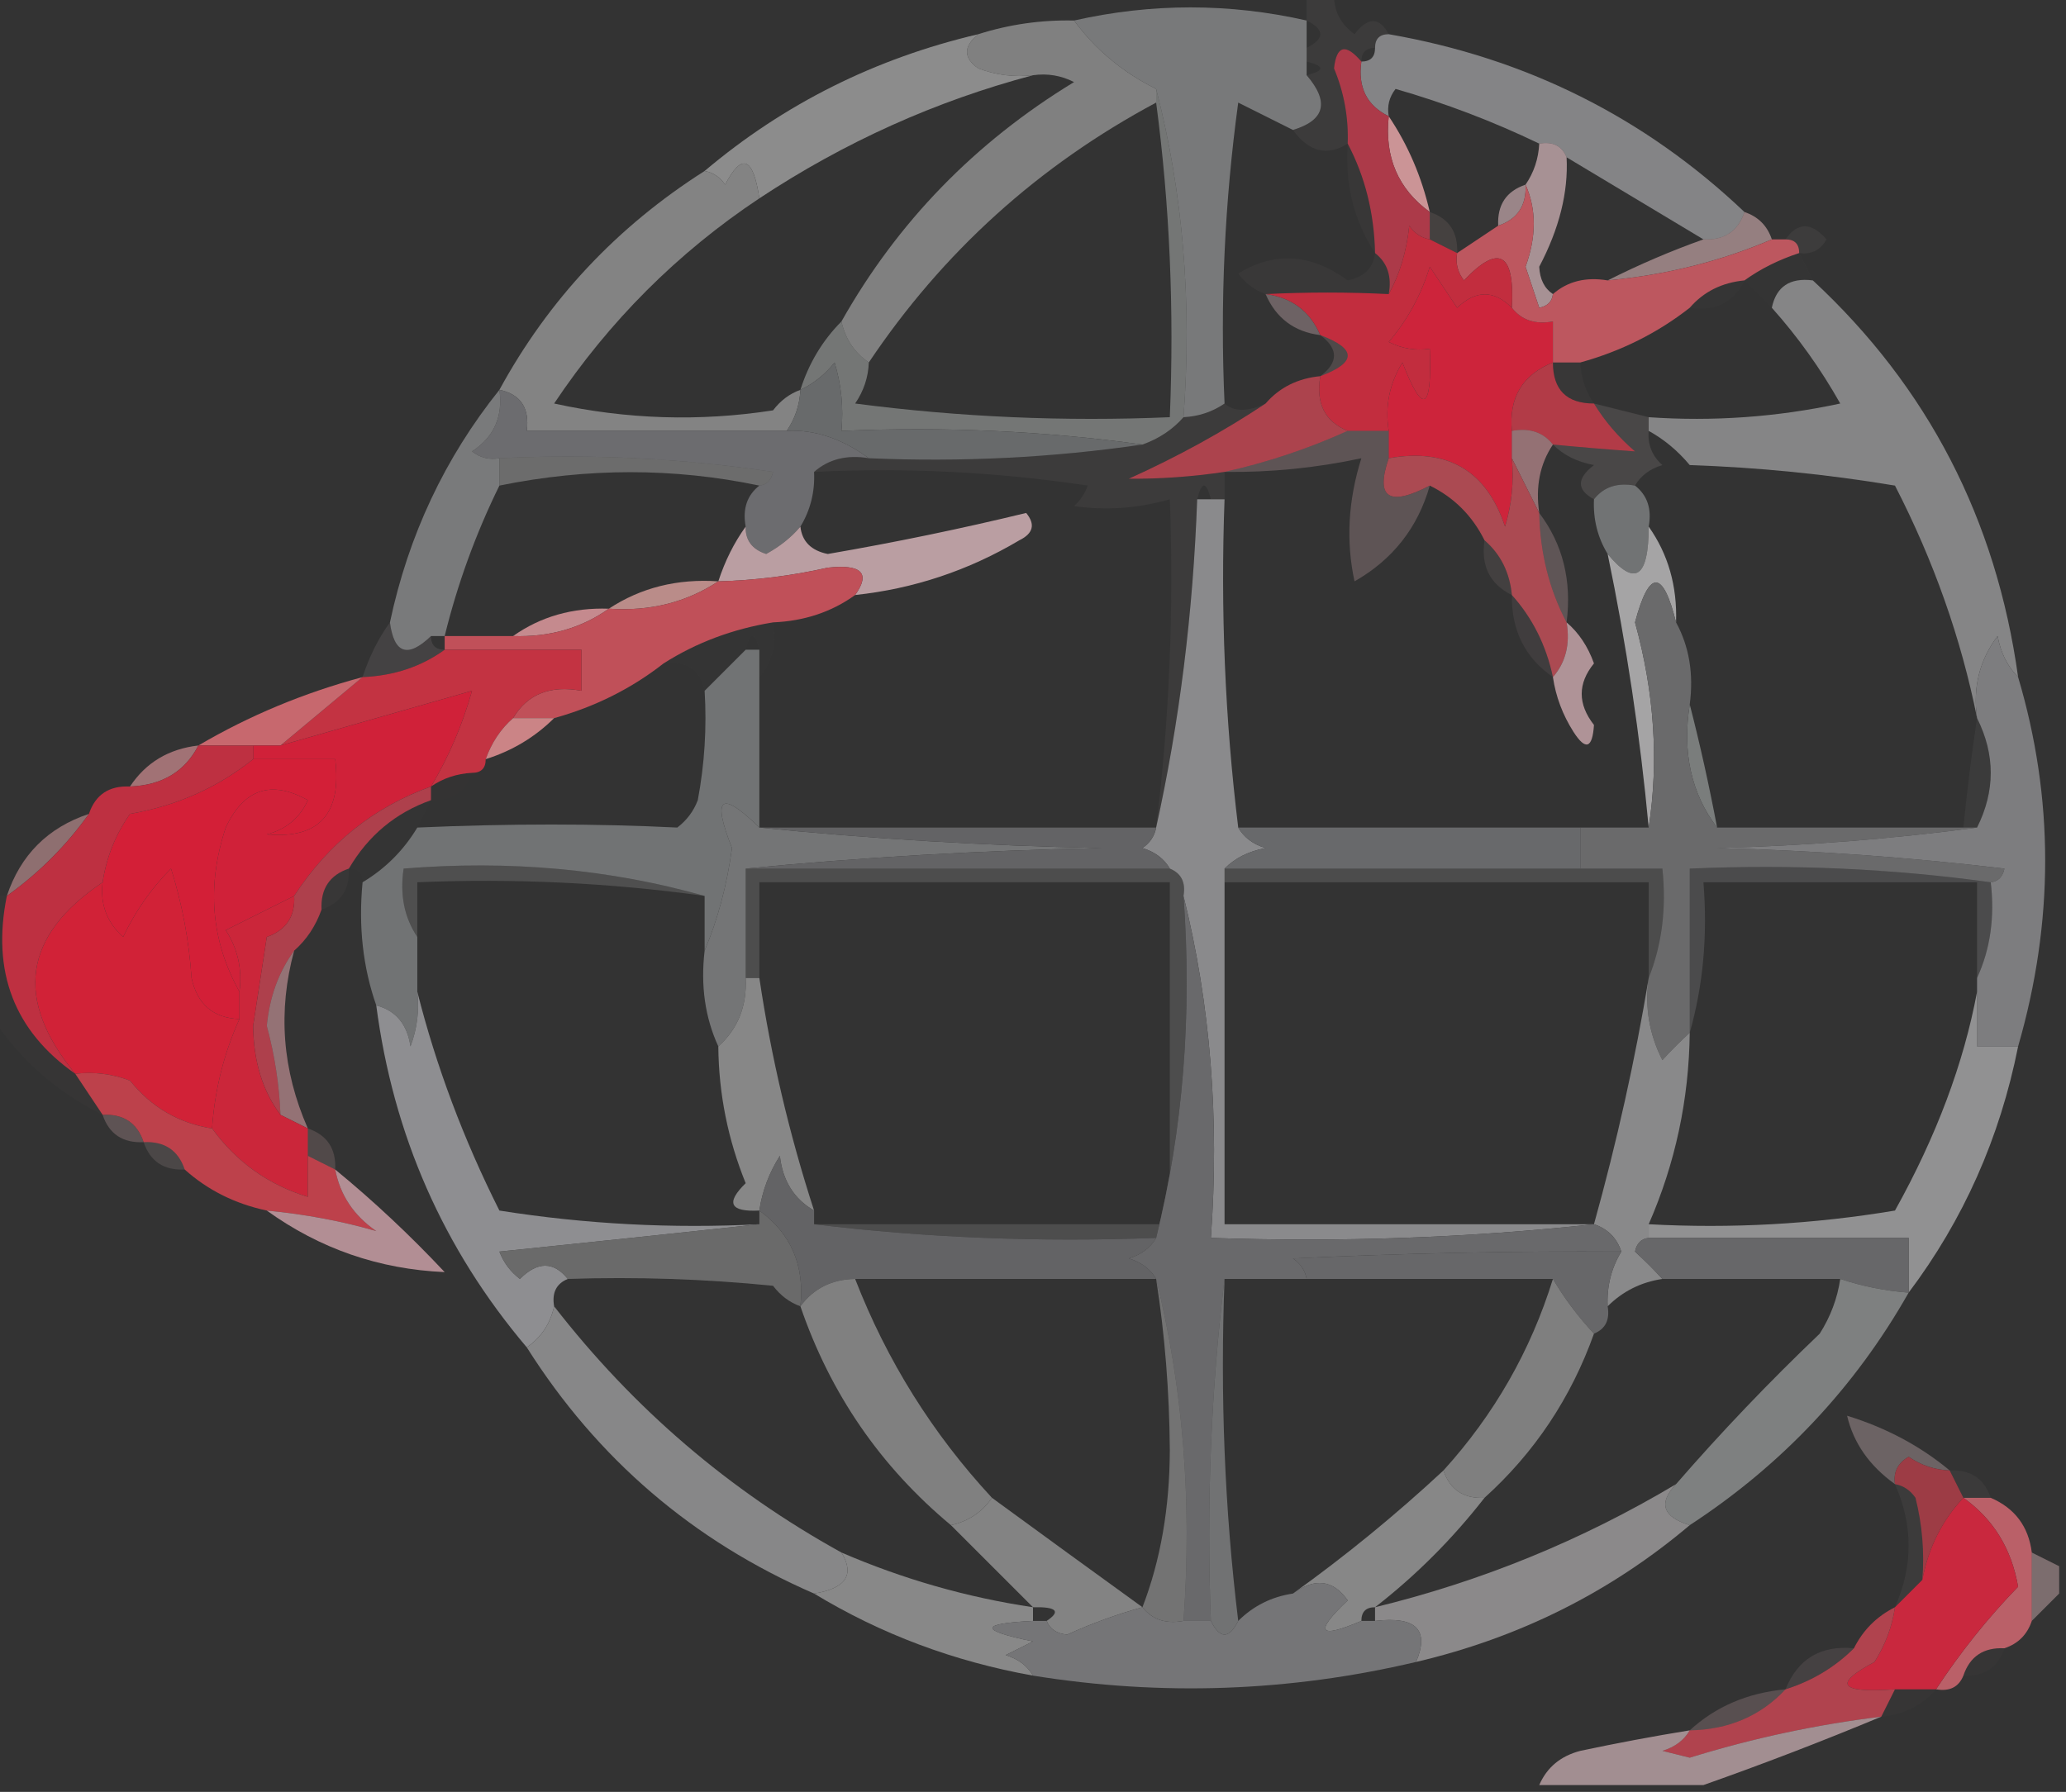 <?xml version="1.0" encoding="UTF-8"?>
<!DOCTYPE svg PUBLIC "-//W3C//DTD SVG 1.1//EN" "http://www.w3.org/Graphics/SVG/1.1/DTD/svg11.dtd">
<svg xmlns="http://www.w3.org/2000/svg" version="1.1" width="151px" height="131px" style="shape-rendering:geometricPrecision; text-rendering:geometricPrecision; image-rendering:optimizeQuality; fill-rule:evenodd; clip-rule:evenodd" xmlns:xlink="http://www.w3.org/1999/xlink">
<rect width="100%" height="100%" fill="#333333" stroke="none"/>
<g><path style="opacity:0.99" fill="#797a7b" d="M 95.5,1.5 C 95.5,2.167 95.5,2.833 95.5,3.5C 95.5,3.833 95.5,4.167 95.5,4.5C 95.5,4.833 95.5,5.167 95.5,5.5C 97.175,7.456 96.842,8.789 94.5,9.5C 93.193,8.847 91.86,8.18 90.5,7.5C 89.503,14.803 89.169,22.137 89.5,29.5C 88.609,30.11 87.609,30.443 86.5,30.5C 87.133,22.097 86.467,14.097 84.5,6.5C 82.059,5.291 80.059,3.624 78.5,1.5C 84.18,0.22 89.847,0.22 95.5,1.5 Z"/></g>
<g><path style="opacity:0.943" fill="#858585" d="M 78.5,1.5 C 80.059,3.624 82.059,5.291 84.5,6.5C 84.5,6.833 84.5,7.167 84.5,7.5C 75.903,12.099 68.903,18.432 63.5,26.5C 62.449,25.778 61.782,24.778 61.5,23.5C 65.599,16.233 71.266,10.4 78.5,6C 77.552,5.517 76.552,5.351 75.5,5.5C 74.127,5.657 72.793,5.49 71.5,5C 70.402,4.23 70.402,3.397 71.5,2.5C 73.764,1.781 76.097,1.448 78.5,1.5 Z"/></g>
<g><path style="opacity:0.994" fill="#8d8d8d" d="M 71.5,2.5 C 70.402,3.397 70.402,4.23 71.5,5C 72.793,5.49 74.127,5.657 75.5,5.5C 68.403,7.378 61.737,10.379 55.5,14.5C 55.053,11.476 54.22,11.143 53,13.5C 52.617,12.944 52.117,12.611 51.5,12.5C 57.301,7.599 63.968,4.266 71.5,2.5 Z"/></g>
<g><path style="opacity:0.055" fill="#e8d5d2" d="M 95.5,-0.5 C 96.167,-0.5 96.833,-0.5 97.5,-0.5C 97.461,0.756 97.961,1.756 99,2.5C 99.977,1.226 100.811,1.226 101.5,2.5C 100.833,2.5 100.5,2.833 100.5,3.5C 99.833,3.5 99.5,3.833 99.5,4.5C 98.35,3.15 97.683,3.316 97.5,5C 98.234,6.766 98.567,8.599 98.5,10.5C 96.999,11.443 95.665,11.109 94.5,9.5C 96.842,8.789 97.175,7.456 95.5,5.5C 96.833,5.167 96.833,4.833 95.5,4.5C 95.5,4.167 95.5,3.833 95.5,3.5C 96.833,2.833 96.833,2.167 95.5,1.5C 95.5,0.833 95.5,0.167 95.5,-0.5 Z"/></g>
<g><path style="opacity:0.984" fill="#858587" d="M 101.5,2.5 C 111.547,4.248 120.214,8.581 127.5,15.5C 127.027,16.906 126.027,17.573 124.5,17.5C 121.167,15.5 117.833,13.5 114.5,11.5C 114.158,10.662 113.492,10.328 112.5,10.5C 109.118,8.872 105.618,7.539 102,6.5C 101.536,7.094 101.369,7.761 101.5,8.5C 99.896,7.713 99.229,6.38 99.5,4.5C 100.167,4.5 100.5,4.167 100.5,3.5C 100.5,2.833 100.833,2.5 101.5,2.5 Z"/></g>
<g><path style="opacity:0.89" fill="#dd9fa2" d="M 101.5,8.5 C 102.912,10.604 103.912,12.937 104.5,15.5C 102.182,13.815 101.182,11.482 101.5,8.5 Z"/></g>
<g><path style="opacity:0.635" fill="#e9c6cb" d="M 112.5,10.5 C 113.492,10.328 114.158,10.662 114.5,11.5C 114.632,14.051 113.965,16.718 112.5,19.5C 112.543,20.416 112.876,21.083 113.5,21.5C 113.44,22.043 113.107,22.376 112.5,22.5C 112.167,21.5 111.833,20.5 111.5,19.5C 112.299,17.296 112.299,15.296 111.5,13.5C 112.11,12.609 112.443,11.609 112.5,10.5 Z"/></g>
<g><path style="opacity:0.024" fill="#fed6d8" d="M 98.5,10.5 C 99.768,12.905 100.435,15.572 100.5,18.5C 98.96,16.162 98.294,13.495 98.5,10.5 Z"/></g>
<g><path style="opacity:0.6" fill="#e0bcc2" d="M 111.5,13.5 C 111.573,15.027 110.906,16.027 109.5,16.5C 109.427,14.973 110.094,13.973 111.5,13.5 Z"/></g>
<g><path style="opacity:1" fill="#ac3a49" d="M 99.5,4.5 C 99.229,6.38 99.896,7.713 101.5,8.5C 101.182,11.482 102.182,13.815 104.5,15.5C 104.5,16.167 104.5,16.833 104.5,17.5C 103.883,17.389 103.383,17.056 103,16.5C 102.802,18.382 102.302,20.048 101.5,21.5C 101.737,20.209 101.404,19.209 100.5,18.5C 100.435,15.572 99.768,12.905 98.5,10.5C 98.567,8.599 98.234,6.766 97.5,5C 97.683,3.316 98.35,3.15 99.5,4.5 Z"/></g>
<g><path style="opacity:0.094" fill="#facfc8" d="M 104.5,15.5 C 105.906,15.973 106.573,16.973 106.5,18.5C 105.833,18.167 105.167,17.833 104.5,17.5C 104.5,16.833 104.5,16.167 104.5,15.5 Z"/></g>
<g><path style="opacity:0.059" fill="#e7d8d8" d="M 130.5,17.5 C 131.386,16.224 132.386,16.224 133.5,17.5C 133.043,18.297 132.376,18.631 131.5,18.5C 131.5,17.833 131.167,17.5 130.5,17.5 Z"/></g>
<g><path style="opacity:0.494" fill="#f9cccf" d="M 127.5,15.5 C 128.5,15.833 129.167,16.5 129.5,17.5C 125.761,19.102 121.761,20.102 117.5,20.5C 119.779,19.349 122.112,18.349 124.5,17.5C 126.027,17.573 127.027,16.906 127.5,15.5 Z"/></g>
<g><path style="opacity:0.012" fill="#f4e6ea" d="M 131.5,18.5 C 131.833,19.167 132.167,19.833 132.5,20.5C 130.821,20.285 129.821,20.952 129.5,22.5C 128.833,21.833 128.167,21.167 127.5,20.5C 128.671,19.655 130.005,18.989 131.5,18.5 Z"/></g>
<g><path style="opacity:0.035" fill="#f5c8ca" d="M 100.5,18.5 C 101.404,19.209 101.737,20.209 101.5,21.5C 98.534,21.35 95.534,21.35 92.5,21.5C 91.711,21.217 91.044,20.717 90.5,20C 93.144,18.375 95.811,18.541 98.5,20.5C 99.713,20.253 100.38,19.586 100.5,18.5 Z"/></g>
<g><path style="opacity:0.014" fill="#fde6e7" d="M 127.5,20.5 C 126.713,22.104 125.38,22.771 123.5,22.5C 124.514,21.326 125.847,20.66 127.5,20.5 Z"/></g>
<g><path style="opacity:0.958" fill="#878787" d="M 55.5,14.5 C 49.521,18.479 44.521,23.479 40.5,29.5C 45.802,30.663 51.136,30.829 56.5,30C 57.044,29.283 57.711,28.783 58.5,28.5C 58.443,29.609 58.11,30.609 57.5,31.5C 51.167,31.5 44.833,31.5 38.5,31.5C 38.715,29.821 38.048,28.821 36.5,28.5C 40.096,21.902 45.096,16.569 51.5,12.5C 52.117,12.611 52.617,12.944 53,13.5C 54.22,11.143 55.053,11.476 55.5,14.5 Z"/></g>
<g><path style="opacity:0.302" fill="#f4cdd6" d="M 92.5,21.5 C 94.404,21.738 95.738,22.738 96.5,24.5C 94.596,24.262 93.262,23.262 92.5,21.5 Z"/></g>
<g><path style="opacity:1" fill="#cd243b" d="M 110.5,22.5 C 111.209,23.404 112.209,23.737 113.5,23.5C 113.5,24.5 113.5,25.5 113.5,26.5C 111.273,27.401 110.273,29.067 110.5,31.5C 110.5,32.167 110.5,32.833 110.5,33.5C 110.66,35.199 110.494,36.866 110,38.5C 108.642,34.402 105.808,32.735 101.5,33.5C 101.5,32.833 101.5,32.167 101.5,31.5C 101.215,29.712 101.548,28.045 102.5,26.5C 104.002,30.374 104.669,30.041 104.5,25.5C 103.448,25.649 102.448,25.483 101.5,25C 102.866,23.4 103.866,21.567 104.5,19.5C 105.167,20.5 105.833,21.5 106.5,22.5C 107.865,21.193 109.198,21.193 110.5,22.5 Z"/></g>
<g><path style="opacity:1" fill="#bd575f" d="M 111.5,13.5 C 112.299,15.296 112.299,17.296 111.5,19.5C 111.833,20.5 112.167,21.5 112.5,22.5C 113.107,22.376 113.44,22.043 113.5,21.5C 114.568,20.566 115.901,20.232 117.5,20.5C 121.761,20.102 125.761,19.102 129.5,17.5C 129.833,17.5 130.167,17.5 130.5,17.5C 131.167,17.5 131.5,17.833 131.5,18.5C 130.005,18.989 128.671,19.655 127.5,20.5C 125.847,20.66 124.514,21.326 123.5,22.5C 121.151,24.341 118.485,25.674 115.5,26.5C 114.833,26.5 114.167,26.5 113.5,26.5C 113.5,25.5 113.5,24.5 113.5,23.5C 112.209,23.737 111.209,23.404 110.5,22.5C 110.719,18.473 109.552,17.806 107,20.5C 106.536,19.906 106.369,19.239 106.5,18.5C 107.5,17.833 108.5,17.167 109.5,16.5C 110.906,16.027 111.573,15.027 111.5,13.5 Z"/></g>
<g><path style="opacity:1" fill="#c22d3e" d="M 104.5,17.5 C 105.167,17.833 105.833,18.167 106.5,18.5C 106.369,19.239 106.536,19.906 107,20.5C 109.552,17.806 110.719,18.473 110.5,22.5C 109.198,21.193 107.865,21.193 106.5,22.5C 105.833,21.5 105.167,20.5 104.5,19.5C 103.866,21.567 102.866,23.4 101.5,25C 102.448,25.483 103.448,25.649 104.5,25.5C 104.669,30.041 104.002,30.374 102.5,26.5C 101.548,28.045 101.215,29.712 101.5,31.5C 100.5,31.5 99.5,31.5 98.5,31.5C 96.823,30.817 96.157,29.483 96.5,27.5C 99.167,26.5 99.167,25.5 96.5,24.5C 95.738,22.738 94.404,21.738 92.5,21.5C 95.534,21.35 98.534,21.35 101.5,21.5C 102.302,20.048 102.802,18.382 103,16.5C 103.383,17.056 103.883,17.389 104.5,17.5 Z"/></g>
<g><path style="opacity:0.141" fill="#f9d0d0" d="M 96.5,24.5 C 99.167,25.5 99.167,26.5 96.5,27.5C 97.833,26.5 97.833,25.5 96.5,24.5 Z"/></g>
<g><path style="opacity:0.027" fill="#fdcbcd" d="M 113.5,26.5 C 114.167,26.5 114.833,26.5 115.5,26.5C 115.557,27.609 115.89,28.609 116.5,29.5C 114.5,29.5 113.5,28.5 113.5,26.5 Z"/></g>
<g><path style="opacity:1" fill="#858586" d="M 132.5,20.5 C 140.902,28.3 145.902,37.967 147.5,49.5C 146.732,48.737 146.232,47.737 146,46.5C 144.681,48.249 144.181,50.249 144.5,52.5C 143.334,46.675 141.334,41.008 138.5,35.5C 133.533,34.671 128.533,34.171 123.5,34C 122.627,32.955 121.627,32.122 120.5,31.5C 120.5,31.167 120.5,30.833 120.5,30.5C 125.214,30.827 129.88,30.493 134.5,29.5C 133.069,26.961 131.403,24.628 129.5,22.5C 129.821,20.952 130.821,20.285 132.5,20.5 Z"/></g>
<g><path style="opacity:1" fill="#b23b47" d="M 113.5,26.5 C 113.5,28.5 114.5,29.5 116.5,29.5C 117.29,30.794 118.29,31.961 119.5,33C 117.575,32.865 115.575,32.698 113.5,32.5C 112.791,31.596 111.791,31.263 110.5,31.5C 110.273,29.067 111.273,27.401 113.5,26.5 Z"/></g>
<g><path style="opacity:0.679" fill="#949695" d="M 84.5,7.5 C 84.5,7.167 84.5,6.833 84.5,6.5C 86.467,14.097 87.133,22.097 86.5,30.5C 85.71,31.401 84.71,32.068 83.5,32.5C 76.352,31.508 69.019,31.175 61.5,31.5C 61.66,29.801 61.493,28.134 61,26.5C 60.292,27.381 59.458,28.047 58.5,28.5C 59.11,26.566 60.11,24.899 61.5,23.5C 61.782,24.778 62.449,25.778 63.5,26.5C 63.461,27.583 63.127,28.583 62.5,29.5C 70.138,30.497 77.805,30.831 85.5,30.5C 85.825,22.648 85.492,14.982 84.5,7.5 Z"/></g>
<g><path style="opacity:1" fill="#686a6b" d="M 83.5,32.5 C 76.922,33.46 70.255,33.793 63.5,33.5C 61.524,32.055 59.524,31.389 57.5,31.5C 58.11,30.609 58.443,29.609 58.5,28.5C 59.458,28.047 60.292,27.381 61,26.5C 61.493,28.134 61.66,29.801 61.5,31.5C 69.019,31.175 76.352,31.508 83.5,32.5 Z"/></g>
<g><path style="opacity:0.059" fill="#d9c9ca" d="M 89.5,29.5 C 90.202,30.116 91.202,30.116 92.5,29.5C 89.421,31.545 86.088,33.378 82.5,35C 84.797,35.018 87.13,34.851 89.5,34.5C 89.5,35.167 89.5,35.833 89.5,36.5C 89.167,36.5 88.833,36.5 88.5,36.5C 88.167,35.167 87.833,35.167 87.5,36.5C 87.201,44.821 86.201,52.821 84.5,60.5C 85.467,52.586 85.8,44.586 85.5,36.5C 83.181,37.167 80.847,37.334 78.5,37C 78.957,36.586 79.291,36.086 79.5,35.5C 72.867,34.503 66.2,34.17 59.5,34.5C 60.568,33.566 61.901,33.232 63.5,33.5C 70.255,33.793 76.922,33.46 83.5,32.5C 84.71,32.068 85.71,31.401 86.5,30.5C 87.609,30.443 88.609,30.11 89.5,29.5 Z"/></g>
<g><path style="opacity:1" fill="#ac434d" d="M 96.5,27.5 C 96.157,29.483 96.823,30.817 98.5,31.5C 95.592,32.816 92.592,33.816 89.5,34.5C 87.13,34.851 84.797,35.018 82.5,35C 86.088,33.378 89.421,31.545 92.5,29.5C 93.514,28.326 94.847,27.66 96.5,27.5 Z"/></g>
<g><path style="opacity:0.998" fill="#6c6c6f" d="M 36.5,28.5 C 38.048,28.821 38.715,29.821 38.5,31.5C 44.833,31.5 51.167,31.5 57.5,31.5C 59.524,31.389 61.524,32.055 63.5,33.5C 61.901,33.232 60.568,33.566 59.5,34.5C 59.567,35.959 59.234,37.292 58.5,38.5C 57.844,39.278 57.011,39.944 56,40.5C 54.97,40.164 54.47,39.497 54.5,38.5C 54.263,37.209 54.596,36.209 55.5,35.5C 56.043,35.44 56.376,35.107 56.5,34.5C 49.867,33.503 43.2,33.17 36.5,33.5C 35.761,33.631 35.094,33.464 34.5,33C 36.107,31.951 36.773,30.451 36.5,28.5 Z"/></g>
<g><path style="opacity:0.416" fill="#bbbbbb" d="M 36.5,33.5 C 43.2,33.17 49.867,33.503 56.5,34.5C 56.376,35.107 56.043,35.44 55.5,35.5C 49.266,34.193 42.932,34.193 36.5,35.5C 36.5,34.833 36.5,34.167 36.5,33.5 Z"/></g>
<g><path style="opacity:0.125" fill="#e4d3d3" d="M 116.5,29.5 C 117.833,29.833 119.167,30.167 120.5,30.5C 120.5,30.833 120.5,31.167 120.5,31.5C 120.414,32.496 120.748,33.329 121.5,34C 120.584,34.278 119.918,34.778 119.5,35.5C 118.209,35.263 117.209,35.596 116.5,36.5C 115.226,35.811 115.226,34.977 116.5,34C 115.263,33.768 114.263,33.268 113.5,32.5C 115.575,32.698 117.575,32.865 119.5,33C 118.29,31.961 117.29,30.794 116.5,29.5 Z"/></g>
<g><path style="opacity:0.247" fill="#e5bcbe" d="M 98.5,31.5 C 99.5,31.5 100.5,31.5 101.5,31.5C 101.5,32.167 101.5,32.833 101.5,33.5C 100.506,36.399 101.506,37.066 104.5,35.5C 103.627,38.577 101.793,40.91 99,42.5C 98.366,39.577 98.533,36.577 99.5,33.5C 96.214,34.207 92.881,34.541 89.5,34.5C 92.592,33.816 95.592,32.816 98.5,31.5 Z"/></g>
<g><path style="opacity:0.522" fill="#eeabb0" d="M 110.5,31.5 C 111.791,31.263 112.791,31.596 113.5,32.5C 112.549,33.919 112.216,35.585 112.5,37.5C 111.833,36.167 111.167,34.833 110.5,33.5C 110.5,32.833 110.5,32.167 110.5,31.5 Z"/></g>
<g><path style="opacity:0.82" fill="#d8b6bb" d="M 62.5,43.5 C 63.643,41.899 62.976,41.233 60.5,41.5C 57.86,42.095 55.193,42.428 52.5,42.5C 52.989,41.005 53.655,39.672 54.5,38.5C 54.47,39.497 54.97,40.164 56,40.5C 57.011,39.944 57.844,39.278 58.5,38.5C 58.62,39.586 59.287,40.253 60.5,40.5C 65.405,39.656 70.238,38.656 75,37.5C 75.688,38.332 75.521,38.998 74.5,39.5C 70.78,41.709 66.78,43.043 62.5,43.5 Z"/></g>
<g><path style="opacity:1" fill="#717374" d="M 119.5,35.5 C 120.404,36.209 120.737,37.209 120.5,38.5C 120.496,42.25 119.496,42.917 117.5,40.5C 116.766,39.292 116.433,37.959 116.5,36.5C 117.209,35.596 118.209,35.263 119.5,35.5 Z"/></g>
<g><path style="opacity:0.906" fill="#808182" d="M 36.5,28.5 C 36.773,30.451 36.107,31.951 34.5,33C 35.094,33.464 35.761,33.631 36.5,33.5C 36.5,34.167 36.5,34.833 36.5,35.5C 34.775,39.009 33.441,42.675 32.5,46.5C 32.167,46.5 31.833,46.5 31.5,46.5C 29.804,48.129 28.804,47.796 28.5,45.5C 29.849,39.14 32.515,33.473 36.5,28.5 Z"/></g>
<g><path style="opacity:0.082" fill="#f8d0d2" d="M 108.5,39.5 C 109.674,40.514 110.34,41.847 110.5,43.5C 108.896,42.713 108.229,41.38 108.5,39.5 Z"/></g>
<g><path style="opacity:0.933" fill="#adacad" d="M 120.5,38.5 C 121.924,40.514 122.59,42.848 122.5,45.5C 121.535,41.618 120.535,41.618 119.5,45.5C 120.914,50.625 121.247,55.625 120.5,60.5C 119.872,53.772 118.872,47.106 117.5,40.5C 119.496,42.917 120.496,42.25 120.5,38.5 Z"/></g>
<g><path style="opacity:0.733" fill="#ebaca8" d="M 52.5,42.5 C 50.162,44.039 47.495,44.706 44.5,44.5C 46.838,42.961 49.505,42.294 52.5,42.5 Z"/></g>
<g><path style="opacity:0.984" fill="#ad4a53" d="M 101.5,33.5 C 105.808,32.735 108.642,34.402 110,38.5C 110.494,36.866 110.66,35.199 110.5,33.5C 111.167,34.833 111.833,36.167 112.5,37.5C 112.565,40.428 113.232,43.095 114.5,45.5C 114.768,47.099 114.434,48.432 113.5,49.5C 113.008,47.181 112.008,45.181 110.5,43.5C 110.34,41.847 109.674,40.514 108.5,39.5C 107.607,37.703 106.274,36.37 104.5,35.5C 101.506,37.066 100.506,36.399 101.5,33.5 Z"/></g>
<g><path style="opacity:0.224" fill="#f7cbcf" d="M 112.5,37.5 C 114.223,39.78 114.889,42.447 114.5,45.5C 113.232,43.095 112.565,40.428 112.5,37.5 Z"/></g>
<g><path style="opacity:0.067" fill="#f4d0d1" d="M 110.5,43.5 C 112.008,45.181 113.008,47.181 113.5,49.5C 111.461,48.089 110.461,46.089 110.5,43.5 Z"/></g>
<g><path style="opacity:0.812" fill="#e69ea3" d="M 44.5,44.5 C 42.486,45.924 40.152,46.59 37.5,46.5C 39.514,45.076 41.848,44.41 44.5,44.5 Z"/></g>
<g><path style="opacity:1" fill="#c05059" d="M 62.5,43.5 C 60.786,44.738 58.786,45.405 56.5,45.5C 53.557,45.98 50.89,46.98 48.5,48.5C 46.151,50.341 43.485,51.674 40.5,52.5C 39.5,52.5 38.5,52.5 37.5,52.5C 38.552,50.744 40.219,50.077 42.5,50.5C 42.5,49.5 42.5,48.5 42.5,47.5C 39.167,47.5 35.833,47.5 32.5,47.5C 32.5,47.167 32.5,46.833 32.5,46.5C 34.167,46.5 35.833,46.5 37.5,46.5C 40.152,46.59 42.486,45.924 44.5,44.5C 47.495,44.706 50.162,44.039 52.5,42.5C 55.193,42.428 57.86,42.095 60.5,41.5C 62.976,41.233 63.643,41.899 62.5,43.5 Z"/></g>
<g><path style="opacity:0.09" fill="#f5e4e9" d="M 28.5,45.5 C 28.804,47.796 29.804,48.129 31.5,46.5C 31.5,47.167 31.833,47.5 32.5,47.5C 30.786,48.738 28.786,49.405 26.5,49.5C 26.989,48.005 27.655,46.672 28.5,45.5 Z"/></g>
<g><path style="opacity:0.012" fill="#f2e0e1" d="M 56.5,45.5 C 56.768,47.099 56.434,48.432 55.5,49.5C 55.5,48.833 55.5,48.167 55.5,47.5C 55.167,46.167 54.833,46.167 54.5,47.5C 53.5,48.5 52.5,49.5 51.5,50.5C 51.179,48.952 50.179,48.285 48.5,48.5C 50.89,46.98 53.557,45.98 56.5,45.5 Z"/></g>
<g><path style="opacity:1" fill="#c33342" d="M 32.5,47.5 C 35.833,47.5 39.167,47.5 42.5,47.5C 42.5,48.5 42.5,49.5 42.5,50.5C 40.219,50.077 38.552,50.744 37.5,52.5C 36.599,53.291 35.932,54.291 35.5,55.5C 35.5,56.167 35.167,56.5 34.5,56.5C 33.391,56.557 32.391,56.89 31.5,57.5C 32.801,55.328 33.801,52.995 34.5,50.5C 29.833,51.833 25.167,53.167 20.5,54.5C 22.5,52.833 24.5,51.167 26.5,49.5C 28.786,49.405 30.786,48.738 32.5,47.5 Z"/></g>
<g><path style="opacity:0.8" fill="#ceabb0" d="M 114.5,45.5 C 115.391,46.261 116.058,47.261 116.5,48.5C 115.305,49.968 115.305,51.468 116.5,53C 116.389,54.721 115.889,54.888 115,53.5C 114.209,52.255 113.709,50.922 113.5,49.5C 114.434,48.432 114.768,47.099 114.5,45.5 Z"/></g>
<g><path style="opacity:0.91" fill="#d98c8e" d="M 37.5,52.5 C 38.5,52.5 39.5,52.5 40.5,52.5C 39.101,53.89 37.434,54.89 35.5,55.5C 35.932,54.291 36.599,53.291 37.5,52.5 Z"/></g>
<g><path style="opacity:1" fill="#c7686e" d="M 26.5,49.5 C 24.5,51.167 22.5,52.833 20.5,54.5C 19.833,54.5 19.167,54.5 18.5,54.5C 17.167,54.5 15.833,54.5 14.5,54.5C 18.203,52.321 22.203,50.655 26.5,49.5 Z"/></g>
<g><path style="opacity:1" fill="#d02139" d="M 31.5,57.5 C 27.316,59.009 23.982,61.676 21.5,65.5C 19.86,66.32 18.193,67.153 16.5,68C 17.38,69.356 17.713,70.856 17.5,72.5C 15.421,68.764 15.088,64.764 16.5,60.5C 17.825,57.671 19.825,57.004 22.5,58.5C 21.91,59.799 20.91,60.632 19.5,61C 23.32,61.342 24.986,59.509 24.5,55.5C 22.5,55.5 20.5,55.5 18.5,55.5C 18.5,55.167 18.5,54.833 18.5,54.5C 19.167,54.5 19.833,54.5 20.5,54.5C 25.167,53.167 29.833,51.833 34.5,50.5C 33.801,52.995 32.801,55.328 31.5,57.5 Z"/></g>
<g><path style="opacity:0.631" fill="#e1979c" d="M 14.5,54.5 C 13.514,56.408 11.848,57.408 9.5,57.5C 10.659,55.75 12.326,54.75 14.5,54.5 Z"/></g>
<g><path style="opacity:0.004" fill="#ffeded" d="M 34.5,56.5 C 34.027,57.906 33.027,58.573 31.5,58.5C 31.5,58.167 31.5,57.833 31.5,57.5C 32.391,56.89 33.391,56.557 34.5,56.5 Z"/></g>
<g><path style="opacity:0.52" fill="#bcc2c1" d="M 123.5,51.5 C 124.245,54.39 124.912,57.39 125.5,60.5C 123.612,58.012 122.945,55.012 123.5,51.5 Z"/></g>
<g><path style="opacity:0.992" fill="#6b6b6c" d="M 122.5,45.5 C 123.461,47.265 123.795,49.265 123.5,51.5C 122.945,55.012 123.612,58.012 125.5,60.5C 131.5,60.5 137.5,60.5 143.5,60.5C 143.833,60.5 144.167,60.5 144.5,60.5C 138.347,61.328 132.013,61.828 125.5,62C 132.524,62.169 139.524,62.669 146.5,63.5C 146.376,64.107 146.043,64.44 145.5,64.5C 138.352,63.508 131.019,63.175 123.5,63.5C 123.5,67.5 123.5,71.5 123.5,75.5C 122.849,76.091 122.182,76.757 121.5,77.5C 120.534,75.604 120.201,73.604 120.5,71.5C 121.473,69.052 121.806,66.385 121.5,63.5C 119.5,63.5 117.5,63.5 115.5,63.5C 115.5,62.5 115.5,61.5 115.5,60.5C 117.167,60.5 118.833,60.5 120.5,60.5C 121.247,55.625 120.914,50.625 119.5,45.5C 120.535,41.618 121.535,41.618 122.5,45.5 Z"/></g>
<g><path style="opacity:0.051" fill="#e5e5ea" d="M 144.5,52.5 C 145.833,55.167 145.833,57.833 144.5,60.5C 144.167,60.5 143.833,60.5 143.5,60.5C 143.771,57.8 144.104,55.133 144.5,52.5 Z"/></g>
<g><path style="opacity:0.929" fill="#b7414e" d="M 31.5,57.5 C 31.5,57.833 31.5,58.167 31.5,58.5C 28.911,59.419 26.911,61.086 25.5,63.5C 24.094,63.973 23.427,64.973 23.5,66.5C 23.068,67.71 22.401,68.71 21.5,69.5C 20.367,71.055 19.701,72.889 19.5,75C 20.077,77.137 20.41,79.304 20.5,81.5C 19.2,79.777 18.533,77.61 18.5,75C 18.833,72.833 19.167,70.667 19.5,68.5C 20.919,67.995 21.585,66.995 21.5,65.5C 23.982,61.676 27.316,59.009 31.5,57.5 Z"/></g>
<g><path style="opacity:0.008" fill="#f5dedf" d="M 31.5,58.5 C 31.167,59.167 30.833,59.833 30.5,60.5C 29.5,62.167 28.167,63.5 26.5,64.5C 26.5,63.833 26.167,63.5 25.5,63.5C 26.911,61.086 28.911,59.419 31.5,58.5 Z"/></g>
<g><path style="opacity:1" fill="#717374" d="M 54.5,47.5 C 54.833,47.5 55.167,47.5 55.5,47.5C 55.5,48.167 55.5,48.833 55.5,49.5C 55.5,53.167 55.5,56.833 55.5,60.5C 52.684,57.745 52.017,58.245 53.5,62C 53.133,64.708 52.467,67.208 51.5,69.5C 51.5,68.167 51.5,66.833 51.5,65.5C 44.576,63.537 37.243,62.87 29.5,63.5C 29.215,65.415 29.549,67.081 30.5,68.5C 30.5,69.833 30.5,71.167 30.5,72.5C 30.657,73.873 30.49,75.207 30,76.5C 29.765,74.881 28.931,73.881 27.5,73.5C 26.523,70.713 26.19,67.713 26.5,64.5C 28.167,63.5 29.5,62.167 30.5,60.5C 37.228,60.205 43.562,60.205 49.5,60.5C 50.192,59.975 50.692,59.308 51,58.5C 51.497,55.854 51.664,53.187 51.5,50.5C 52.5,49.5 53.5,48.5 54.5,47.5 Z"/></g>
<g><path style="opacity:1" fill="#747576" d="M 55.5,60.5 C 63.657,61.329 71.99,61.829 80.5,62C 71.657,62.17 62.99,62.67 54.5,63.5C 54.5,66.167 54.5,68.833 54.5,71.5C 54.598,73.553 53.931,75.22 52.5,76.5C 51.532,74.393 51.198,72.059 51.5,69.5C 52.467,67.208 53.133,64.708 53.5,62C 52.017,58.245 52.684,57.745 55.5,60.5 Z"/></g>
<g><path style="opacity:1" fill="#8a8a8c" d="M 87.5,36.5 C 87.833,36.5 88.167,36.5 88.5,36.5C 88.833,36.5 89.167,36.5 89.5,36.5C 89.2,44.586 89.533,52.586 90.5,60.5C 90.918,61.222 91.584,61.722 92.5,62C 91.263,62.232 90.263,62.732 89.5,63.5C 89.5,63.833 89.5,64.167 89.5,64.5C 89.5,72.833 89.5,81.167 89.5,89.5C 98.5,89.5 107.5,89.5 116.5,89.5C 107.348,90.494 98.015,90.827 88.5,90.5C 89.135,81.766 88.468,73.433 86.5,65.5C 86.672,64.508 86.338,63.842 85.5,63.5C 85.082,62.778 84.416,62.278 83.5,62C 84.056,61.617 84.389,61.117 84.5,60.5C 86.201,52.821 87.201,44.821 87.5,36.5 Z"/></g>
<g><path style="opacity:1" fill="#68696b" d="M 90.5,60.5 C 98.833,60.5 107.167,60.5 115.5,60.5C 115.5,61.5 115.5,62.5 115.5,63.5C 106.833,63.5 98.167,63.5 89.5,63.5C 90.263,62.732 91.263,62.232 92.5,62C 91.584,61.722 90.918,61.222 90.5,60.5 Z"/></g>
<g><path style="opacity:1" fill="#7d7d7f" d="M 147.5,49.5 C 150.137,58.375 150.137,67.375 147.5,76.5C 146.5,76.5 145.5,76.5 144.5,76.5C 144.5,75.167 144.5,73.833 144.5,72.5C 144.5,72.167 144.5,71.833 144.5,71.5C 145.468,69.393 145.802,67.059 145.5,64.5C 146.043,64.44 146.376,64.107 146.5,63.5C 139.524,62.669 132.524,62.169 125.5,62C 132.013,61.828 138.347,61.328 144.5,60.5C 145.833,57.833 145.833,55.167 144.5,52.5C 144.181,50.249 144.681,48.249 146,46.5C 146.232,47.737 146.732,48.737 147.5,49.5 Z"/></g>
<g><path style="opacity:0.973" fill="#656567" d="M 55.5,60.5 C 65.167,60.5 74.833,60.5 84.5,60.5C 84.389,61.117 84.056,61.617 83.5,62C 84.416,62.278 85.082,62.778 85.5,63.5C 75.167,63.5 64.833,63.5 54.5,63.5C 62.99,62.67 71.657,62.17 80.5,62C 71.99,61.829 63.657,61.329 55.5,60.5 Z"/></g>
<g><path style="opacity:0.478" fill="#f0b0b3" d="M 6.5,59.5 C 4.833,61.833 2.833,63.833 0.5,65.5C 1.5,62.5 3.5,60.5 6.5,59.5 Z"/></g>
<g><path style="opacity:1" fill="#d31f37" d="M 18.5,55.5 C 20.5,55.5 22.5,55.5 24.5,55.5C 24.986,59.509 23.32,61.342 19.5,61C 20.91,60.632 21.91,59.799 22.5,58.5C 19.825,57.004 17.825,57.671 16.5,60.5C 15.088,64.764 15.421,68.764 17.5,72.5C 17.5,73.167 17.5,73.833 17.5,74.5C 15.589,74.426 14.422,73.426 14,71.5C 13.818,68.774 13.318,66.107 12.5,63.5C 11.066,64.936 9.9,66.603 9,68.5C 7.812,67.437 7.312,66.103 7.5,64.5C 7.771,62.688 8.438,61.022 9.5,59.5C 12.911,58.91 15.911,57.577 18.5,55.5 Z"/></g>
<g><path style="opacity:0.165" fill="#dfdfdf" d="M 51.5,65.5 C 44.588,64.538 37.588,64.204 30.5,64.5C 30.5,65.833 30.5,67.167 30.5,68.5C 29.549,67.081 29.215,65.415 29.5,63.5C 37.243,62.87 44.576,63.537 51.5,65.5 Z"/></g>
<g><path style="opacity:0.165" fill="#d3d3d3" d="M 54.5,63.5 C 64.833,63.5 75.167,63.5 85.5,63.5C 86.338,63.842 86.672,64.508 86.5,65.5C 87.135,74.234 86.468,82.567 84.5,90.5C 75.983,90.826 67.65,90.493 59.5,89.5C 68.167,89.5 76.833,89.5 85.5,89.5C 85.5,81.167 85.5,72.833 85.5,64.5C 75.5,64.5 65.5,64.5 55.5,64.5C 55.5,66.833 55.5,69.167 55.5,71.5C 55.167,71.5 54.833,71.5 54.5,71.5C 54.5,68.833 54.5,66.167 54.5,63.5 Z"/></g>
<g><path style="opacity:0.158" fill="#d5d5d5" d="M 89.5,64.5 C 89.5,64.167 89.5,63.833 89.5,63.5C 98.167,63.5 106.833,63.5 115.5,63.5C 117.5,63.5 119.5,63.5 121.5,63.5C 121.806,66.385 121.473,69.052 120.5,71.5C 120.5,69.167 120.5,66.833 120.5,64.5C 110.167,64.5 99.833,64.5 89.5,64.5 Z"/></g>
<g><path style="opacity:0.155" fill="#d4d4d6" d="M 145.5,64.5 C 145.802,67.059 145.468,69.393 144.5,71.5C 144.5,69.167 144.5,66.833 144.5,64.5C 137.833,64.5 131.167,64.5 124.5,64.5C 124.815,68.371 124.482,72.038 123.5,75.5C 123.5,71.5 123.5,67.5 123.5,63.5C 131.019,63.175 138.352,63.508 145.5,64.5 Z"/></g>
<g><path style="opacity:0.024" fill="#fcd3e9" d="M 25.5,63.5 C 25.573,65.027 24.906,66.027 23.5,66.5C 23.427,64.973 24.094,63.973 25.5,63.5 Z"/></g>
<g><path style="opacity:1" fill="#d12237" d="M 17.5,74.5 C 16.36,77.025 15.693,79.692 15.5,82.5C 13.063,82.114 11.063,80.947 9.5,79C 8.207,78.51 6.873,78.343 5.5,78.5C 1.026,73.069 1.693,68.402 7.5,64.5C 7.312,66.103 7.812,67.437 9,68.5C 9.9,66.603 11.066,64.936 12.5,63.5C 13.318,66.107 13.818,68.774 14,71.5C 14.422,73.426 15.589,74.426 17.5,74.5 Z"/></g>
<g><path style="opacity:1" fill="#be3041" d="M 14.5,54.5 C 15.833,54.5 17.167,54.5 18.5,54.5C 18.5,54.833 18.5,55.167 18.5,55.5C 15.911,57.577 12.911,58.91 9.5,59.5C 8.438,61.022 7.771,62.688 7.5,64.5C 1.693,68.402 1.026,73.069 5.5,78.5C 1.042,75.374 -0.624,71.041 0.5,65.5C 2.833,63.833 4.833,61.833 6.5,59.5C 6.973,58.094 7.973,57.427 9.5,57.5C 11.848,57.408 13.514,56.408 14.5,54.5 Z"/></g>
<g><path style="opacity:0.545" fill="#e5a7ac" d="M 21.5,69.5 C 20.296,73.914 20.629,78.247 22.5,82.5C 21.833,82.167 21.167,81.833 20.5,81.5C 20.41,79.304 20.077,77.137 19.5,75C 19.701,72.889 20.367,71.055 21.5,69.5 Z"/></g>
<g><path style="opacity:0.016" fill="#feced2" d="M -0.5,65.5 C -0.167,65.5 0.167,65.5 0.5,65.5C -0.624,71.041 1.042,75.374 5.5,78.5C 6.167,79.5 6.833,80.5 7.5,81.5C 4.21,79.876 1.543,77.543 -0.5,74.5C -0.5,71.5 -0.5,68.5 -0.5,65.5 Z"/></g>
<g><path style="opacity:0.98" fill="#909093" d="M 30.5,72.5 C 31.875,77.944 33.875,83.278 36.5,88.5C 42.798,89.496 49.132,89.83 55.5,89.5C 49.321,90.167 42.987,90.833 36.5,91.5C 36.808,92.308 37.308,92.975 38,93.5C 39.292,92.209 40.458,92.209 41.5,93.5C 40.662,93.842 40.328,94.508 40.5,95.5C 40.218,96.778 39.551,97.778 38.5,98.5C 32.408,91.309 28.741,82.976 27.5,73.5C 28.931,73.881 29.765,74.881 30,76.5C 30.49,75.207 30.657,73.873 30.5,72.5 Z"/></g>
<g><path style="opacity:0.966" fill="#8a8a8a" d="M 54.5,71.5 C 54.833,71.5 55.167,71.5 55.5,71.5C 56.363,77.284 57.696,82.951 59.5,88.5C 58.034,87.653 57.2,86.32 57,84.5C 56.209,85.745 55.709,87.078 55.5,88.5C 53.352,88.611 53.019,87.944 54.5,86.5C 53.198,83.292 52.531,79.959 52.5,76.5C 53.931,75.22 54.598,73.553 54.5,71.5 Z"/></g>
<g><path style="opacity:1" fill="#cb263a" d="M 21.5,65.5 C 21.585,66.995 20.919,67.995 19.5,68.5C 19.167,70.667 18.833,72.833 18.5,75C 18.533,77.61 19.2,79.777 20.5,81.5C 21.167,81.833 21.833,82.167 22.5,82.5C 22.5,83.167 22.5,83.833 22.5,84.5C 22.5,85.5 22.5,86.5 22.5,87.5C 19.619,86.621 17.285,84.954 15.5,82.5C 15.693,79.692 16.36,77.025 17.5,74.5C 17.5,73.833 17.5,73.167 17.5,72.5C 17.713,70.856 17.38,69.356 16.5,68C 18.193,67.153 19.86,66.32 21.5,65.5 Z"/></g>
<g><path style="opacity:0.22" fill="#f8c7c8" d="M 7.5,81.5 C 9.027,81.427 10.027,82.094 10.5,83.5C 8.973,83.573 7.973,82.906 7.5,81.5 Z"/></g>
<g><path style="opacity:1" fill="#bd414b" d="M 5.5,78.5 C 6.873,78.343 8.207,78.51 9.5,79C 11.063,80.947 13.063,82.114 15.5,82.5C 17.285,84.954 19.619,86.621 22.5,87.5C 22.5,86.5 22.5,85.5 22.5,84.5C 23.167,84.833 23.833,85.167 24.5,85.5C 24.859,87.371 25.859,88.871 27.5,90C 24.979,89.27 22.313,88.77 19.5,88.5C 17.181,88.007 15.181,87.007 13.5,85.5C 13.027,84.094 12.027,83.427 10.5,83.5C 10.027,82.094 9.027,81.427 7.5,81.5C 6.833,80.5 6.167,79.5 5.5,78.5 Z"/></g>
<g><path style="opacity:0.122" fill="#f9d6d7" d="M 10.5,83.5 C 12.027,83.427 13.027,84.094 13.5,85.5C 11.973,85.573 10.973,84.906 10.5,83.5 Z"/></g>
<g><path style="opacity:0.149" fill="#ffcece" d="M 22.5,82.5 C 23.906,82.973 24.573,83.973 24.5,85.5C 23.833,85.167 23.167,84.833 22.5,84.5C 22.5,83.833 22.5,83.167 22.5,82.5 Z"/></g>
<g><path style="opacity:1" fill="#89898a" d="M 120.5,71.5 C 120.201,73.604 120.534,75.604 121.5,77.5C 122.182,76.757 122.849,76.091 123.5,75.5C 123.442,80.394 122.442,85.061 120.5,89.5C 120.5,89.833 120.5,90.167 120.5,90.5C 119.957,90.56 119.624,90.893 119.5,91.5C 120.243,92.182 120.909,92.849 121.5,93.5C 119.938,93.733 118.605,94.4 117.5,95.5C 117.433,94.041 117.766,92.708 118.5,91.5C 118.167,90.5 117.5,89.833 116.5,89.5C 118.182,83.453 119.515,77.453 120.5,71.5 Z"/></g>
<g><path style="opacity:0.988" fill="#69696b" d="M 86.5,65.5 C 88.468,73.433 89.135,81.766 88.5,90.5C 98.015,90.827 107.348,90.494 116.5,89.5C 117.5,89.833 118.167,90.5 118.5,91.5C 110.674,91.449 102.674,91.616 94.5,92C 95.056,92.383 95.389,92.883 95.5,93.5C 93.5,93.5 91.5,93.5 89.5,93.5C 88.507,101.65 88.174,109.983 88.5,118.5C 87.833,118.5 87.167,118.5 86.5,118.5C 87.135,109.766 86.468,101.433 84.5,93.5C 84.082,92.778 83.416,92.278 82.5,92C 83.416,91.722 84.082,91.222 84.5,90.5C 86.468,82.567 87.135,74.234 86.5,65.5 Z"/></g>
<g><path style="opacity:0.941" fill="#979798" d="M 144.5,72.5 C 144.5,73.833 144.5,75.167 144.5,76.5C 145.5,76.5 146.5,76.5 147.5,76.5C 146.169,83.184 143.502,89.184 139.5,94.5C 139.5,93.167 139.5,91.833 139.5,90.5C 133.167,90.5 126.833,90.5 120.5,90.5C 120.5,90.167 120.5,89.833 120.5,89.5C 126.537,89.829 132.537,89.496 138.5,88.5C 141.525,83.07 143.525,77.737 144.5,72.5 Z"/></g>
<g><path style="opacity:0.788" fill="#d4a6ae" d="M 24.5,85.5 C 27.297,87.795 29.964,90.295 32.5,93C 27.703,92.79 23.37,91.29 19.5,88.5C 22.313,88.77 24.979,89.27 27.5,90C 25.859,88.871 24.859,87.371 24.5,85.5 Z"/></g>
<g><path style="opacity:0.866" fill="#737373" d="M 55.5,88.5 C 57.818,90.185 58.818,92.519 58.5,95.5C 57.711,95.217 57.044,94.717 56.5,94C 51.511,93.501 46.511,93.334 41.5,93.5C 40.458,92.209 39.292,92.209 38,93.5C 37.308,92.975 36.808,92.308 36.5,91.5C 42.987,90.833 49.321,90.167 55.5,89.5C 55.5,89.167 55.5,88.833 55.5,88.5 Z"/></g>
<g><path style="opacity:0.954" fill="#6a6a6c" d="M 120.5,90.5 C 126.833,90.5 133.167,90.5 139.5,90.5C 139.5,91.833 139.5,93.167 139.5,94.5C 137.784,94.371 136.117,94.038 134.5,93.5C 130.167,93.5 125.833,93.5 121.5,93.5C 120.909,92.849 120.243,92.182 119.5,91.5C 119.624,90.893 119.957,90.56 120.5,90.5 Z"/></g>
<g><path style="opacity:0.896" fill="#69696b" d="M 59.5,88.5 C 59.5,88.833 59.5,89.167 59.5,89.5C 67.65,90.493 75.983,90.826 84.5,90.5C 84.082,91.222 83.416,91.722 82.5,92C 83.416,92.278 84.082,92.778 84.5,93.5C 77.167,93.5 69.833,93.5 62.5,93.5C 60.801,93.527 59.467,94.194 58.5,95.5C 58.818,92.519 57.818,90.185 55.5,88.5C 55.709,87.078 56.209,85.745 57,84.5C 57.2,86.32 58.034,87.653 59.5,88.5 Z"/></g>
<g><path style="opacity:0.903" fill="#6d6d6f" d="M 118.5,91.5 C 117.766,92.708 117.433,94.041 117.5,95.5C 117.672,96.492 117.338,97.158 116.5,97.5C 115.341,96.26 114.341,94.926 113.5,93.5C 107.5,93.5 101.5,93.5 95.5,93.5C 95.389,92.883 95.056,92.383 94.5,92C 102.674,91.616 110.674,91.449 118.5,91.5 Z"/></g>
<g><path style="opacity:0.508" fill="#b1b1b2" d="M 84.5,93.5 C 86.468,101.433 87.135,109.766 86.5,118.5C 85.209,118.737 84.209,118.404 83.5,117.5C 84.823,114.062 85.49,110.229 85.5,106C 85.47,101.752 85.136,97.586 84.5,93.5 Z"/></g>
<g><path style="opacity:0.609" fill="#999a9c" d="M 89.5,93.5 C 89.174,102.017 89.507,110.35 90.5,118.5C 89.833,119.833 89.167,119.833 88.5,118.5C 88.174,109.983 88.507,101.65 89.5,93.5 Z"/></g>
<g><path style="opacity:0.98" fill="#808282" d="M 134.5,93.5 C 136.117,94.038 137.784,94.371 139.5,94.5C 135.57,101.432 130.236,107.099 123.5,111.5C 121.519,110.895 121.185,109.895 122.5,108.5C 125.796,104.702 129.296,101.036 133,97.5C 133.791,96.255 134.291,94.922 134.5,93.5 Z"/></g>
<g><path style="opacity:0.957" fill="#848484" d="M 62.5,93.5 C 64.821,99.478 68.155,104.811 72.5,109.5C 71.778,110.551 70.778,111.218 69.5,111.5C 64.355,107.218 60.688,101.885 58.5,95.5C 59.467,94.194 60.801,93.527 62.5,93.5 Z"/></g>
<g><path style="opacity:0.973" fill="#828282" d="M 113.5,93.5 C 114.341,94.926 115.341,96.26 116.5,97.5C 114.822,102.197 112.156,106.197 108.5,109.5C 106.973,109.573 105.973,108.906 105.5,107.5C 109.209,103.414 111.876,98.747 113.5,93.5 Z"/></g>
<g><path style="opacity:0.337" fill="#ddc2c4" d="M 142.5,107.5 C 141.417,107.461 140.417,107.127 139.5,106.5C 138.702,106.957 138.369,107.624 138.5,108.5C 136.636,107.166 135.47,105.5 135,103.5C 137.849,104.378 140.349,105.711 142.5,107.5 Z"/></g>
<g><path style="opacity:0.043" fill="#f8d8d9" d="M 142.5,107.5 C 144.027,107.427 145.027,108.094 145.5,109.5C 144.833,109.5 144.167,109.5 143.5,109.5C 143.167,108.833 142.833,108.167 142.5,107.5 Z"/></g>
<g><path style="opacity:1" fill="#878788" d="M 40.5,95.5 C 46.297,102.969 53.297,108.969 61.5,113.5C 62.491,115.123 61.824,116.123 59.5,116.5C 50.658,112.658 43.658,106.658 38.5,98.5C 39.551,97.778 40.218,96.778 40.5,95.5 Z"/></g>
<g><path style="opacity:1" fill="#9d3c45" d="M 142.5,107.5 C 142.833,108.167 143.167,108.833 143.5,109.5C 141.94,111.156 140.94,113.156 140.5,115.5C 140.662,113.473 140.495,111.473 140,109.5C 139.617,108.944 139.117,108.611 138.5,108.5C 138.369,107.624 138.702,106.957 139.5,106.5C 140.417,107.127 141.417,107.461 142.5,107.5 Z"/></g>
<g><path style="opacity:0.996" fill="#bb6169" d="M 143.5,109.5 C 144.167,109.5 144.833,109.5 145.5,109.5C 147.262,110.262 148.262,111.596 148.5,113.5C 148.5,115.167 148.5,116.833 148.5,118.5C 148.167,119.5 147.5,120.167 146.5,120.5C 144.973,120.427 143.973,121.094 143.5,122.5C 143.158,123.338 142.492,123.672 141.5,123.5C 143.28,120.789 145.28,118.289 147.5,116C 147.018,113.216 145.685,111.049 143.5,109.5 Z"/></g>
<g><path style="opacity:0.967" fill="#8a8a8a" d="M 105.5,107.5 C 105.973,108.906 106.973,109.573 108.5,109.5C 106.14,112.527 103.473,115.194 100.5,117.5C 99.833,117.5 99.5,117.833 99.5,118.5C 96.361,119.844 96.028,119.344 98.5,117C 97.436,115.489 96.103,115.323 94.5,116.5C 98.35,113.739 102.017,110.739 105.5,107.5 Z"/></g>
<g><path style="opacity:1" fill="#8b898a" d="M 122.5,108.5 C 121.185,109.895 121.519,110.895 123.5,111.5C 117.71,116.395 111.043,119.729 103.5,121.5C 104.494,119.146 103.494,118.146 100.5,118.5C 100.5,118.167 100.5,117.833 100.5,117.5C 108.292,115.603 115.626,112.603 122.5,108.5 Z"/></g>
<g><path style="opacity:0.98" fill="#858585" d="M 72.5,109.5 C 76.19,112.199 79.857,114.865 83.5,117.5C 81.634,118.014 79.8,118.68 78,119.5C 77.235,119.43 76.735,119.097 76.5,118.5C 77.557,117.794 77.224,117.461 75.5,117.5C 73.5,115.5 71.5,113.5 69.5,111.5C 70.778,111.218 71.778,110.551 72.5,109.5 Z"/></g>
<g><path style="opacity:0.051" fill="#fdd8d7" d="M 138.5,108.5 C 139.117,108.611 139.617,108.944 140,109.5C 140.495,111.473 140.662,113.473 140.5,115.5C 139.833,116.167 139.167,116.833 138.5,117.5C 139.833,114.5 139.833,111.5 138.5,108.5 Z"/></g>
<g><path style="opacity:1" fill="#c9283e" d="M 143.5,109.5 C 145.685,111.049 147.018,113.216 147.5,116C 145.28,118.289 143.28,120.789 141.5,123.5C 140.5,123.5 139.5,123.5 138.5,123.5C 134.446,123.79 133.946,123.123 137,121.5C 137.791,120.255 138.291,118.922 138.5,117.5C 139.167,116.833 139.833,116.167 140.5,115.5C 140.94,113.156 141.94,111.156 143.5,109.5 Z"/></g>
<g><path style="opacity:0.361" fill="#fdd4d7" d="M 148.5,113.5 C 149.167,113.833 149.833,114.167 150.5,114.5C 150.5,115.167 150.5,115.833 150.5,116.5C 149.833,117.167 149.167,117.833 148.5,118.5C 148.5,116.833 148.5,115.167 148.5,113.5 Z"/></g>
<g><path style="opacity:0.974" fill="#8b8b8b" d="M 61.5,113.5 C 66.007,115.447 70.673,116.781 75.5,117.5C 75.5,117.833 75.5,118.167 75.5,118.5C 71.551,118.693 71.551,119.193 75.5,120C 74.833,120.333 74.167,120.667 73.5,121C 74.416,121.278 75.082,121.778 75.5,122.5C 69.715,121.464 64.382,119.464 59.5,116.5C 61.824,116.123 62.491,115.123 61.5,113.5 Z"/></g>
<g><path style="opacity:0.995" fill="#767678" d="M 99.5,118.5 C 99.833,118.5 100.167,118.5 100.5,118.5C 103.494,118.146 104.494,119.146 103.5,121.5C 94.243,123.681 84.91,124.014 75.5,122.5C 75.082,121.778 74.416,121.278 73.5,121C 74.167,120.667 74.833,120.333 75.5,120C 71.551,119.193 71.551,118.693 75.5,118.5C 75.833,118.5 76.167,118.5 76.5,118.5C 76.735,119.097 77.235,119.43 78,119.5C 79.8,118.68 81.634,118.014 83.5,117.5C 84.209,118.404 85.209,118.737 86.5,118.5C 87.167,118.5 87.833,118.5 88.5,118.5C 89.167,119.833 89.833,119.833 90.5,118.5C 91.605,117.4 92.938,116.733 94.5,116.5C 96.103,115.323 97.436,115.489 98.5,117C 96.028,119.344 96.361,119.844 99.5,118.5 Z"/></g>
<g><path style="opacity:0.094" fill="#fdd2d7" d="M 135.5,120.5 C 134.101,121.89 132.434,122.89 130.5,123.5C 131.401,121.273 133.067,120.273 135.5,120.5 Z"/></g>
<g><path style="opacity:0.016" fill="#fbdadb" d="M 146.5,120.5 C 146.027,121.906 145.027,122.573 143.5,122.5C 143.973,121.094 144.973,120.427 146.5,120.5 Z"/></g>
<g><path style="opacity:1" fill="#b0434e" d="M 138.5,117.5 C 138.291,118.922 137.791,120.255 137,121.5C 133.946,123.123 134.446,123.79 138.5,123.5C 138.167,124.167 137.833,124.833 137.5,125.5C 132.763,126.077 128.096,127.077 123.5,128.5C 122.833,128.333 122.167,128.167 121.5,128C 122.416,127.722 123.082,127.222 123.5,126.5C 126.346,126.448 128.68,125.448 130.5,123.5C 132.434,122.89 134.101,121.89 135.5,120.5C 136.167,119.167 137.167,118.167 138.5,117.5 Z"/></g>
<g><path style="opacity:0.016" fill="#f9dedd" d="M 138.5,123.5 C 139.5,123.5 140.5,123.5 141.5,123.5C 140.486,124.674 139.153,125.34 137.5,125.5C 137.833,124.833 138.167,124.167 138.5,123.5 Z"/></g>
<g><path style="opacity:0.2" fill="#efbfc6" d="M 130.5,123.5 C 128.68,125.448 126.346,126.448 123.5,126.5C 125.395,124.759 127.728,123.759 130.5,123.5 Z"/></g>
<g><path style="opacity:0.62" fill="#e6c7cb" d="M 137.5,125.5 C 133.204,127.291 128.871,128.958 124.5,130.5C 120.5,130.5 116.5,130.5 112.5,130.5C 113.058,129.21 114.058,128.377 115.5,128C 118.168,127.433 120.834,126.933 123.5,126.5C 123.082,127.222 122.416,127.722 121.5,128C 122.167,128.167 122.833,128.333 123.5,128.5C 128.096,127.077 132.763,126.077 137.5,125.5 Z"/></g>
</svg>
